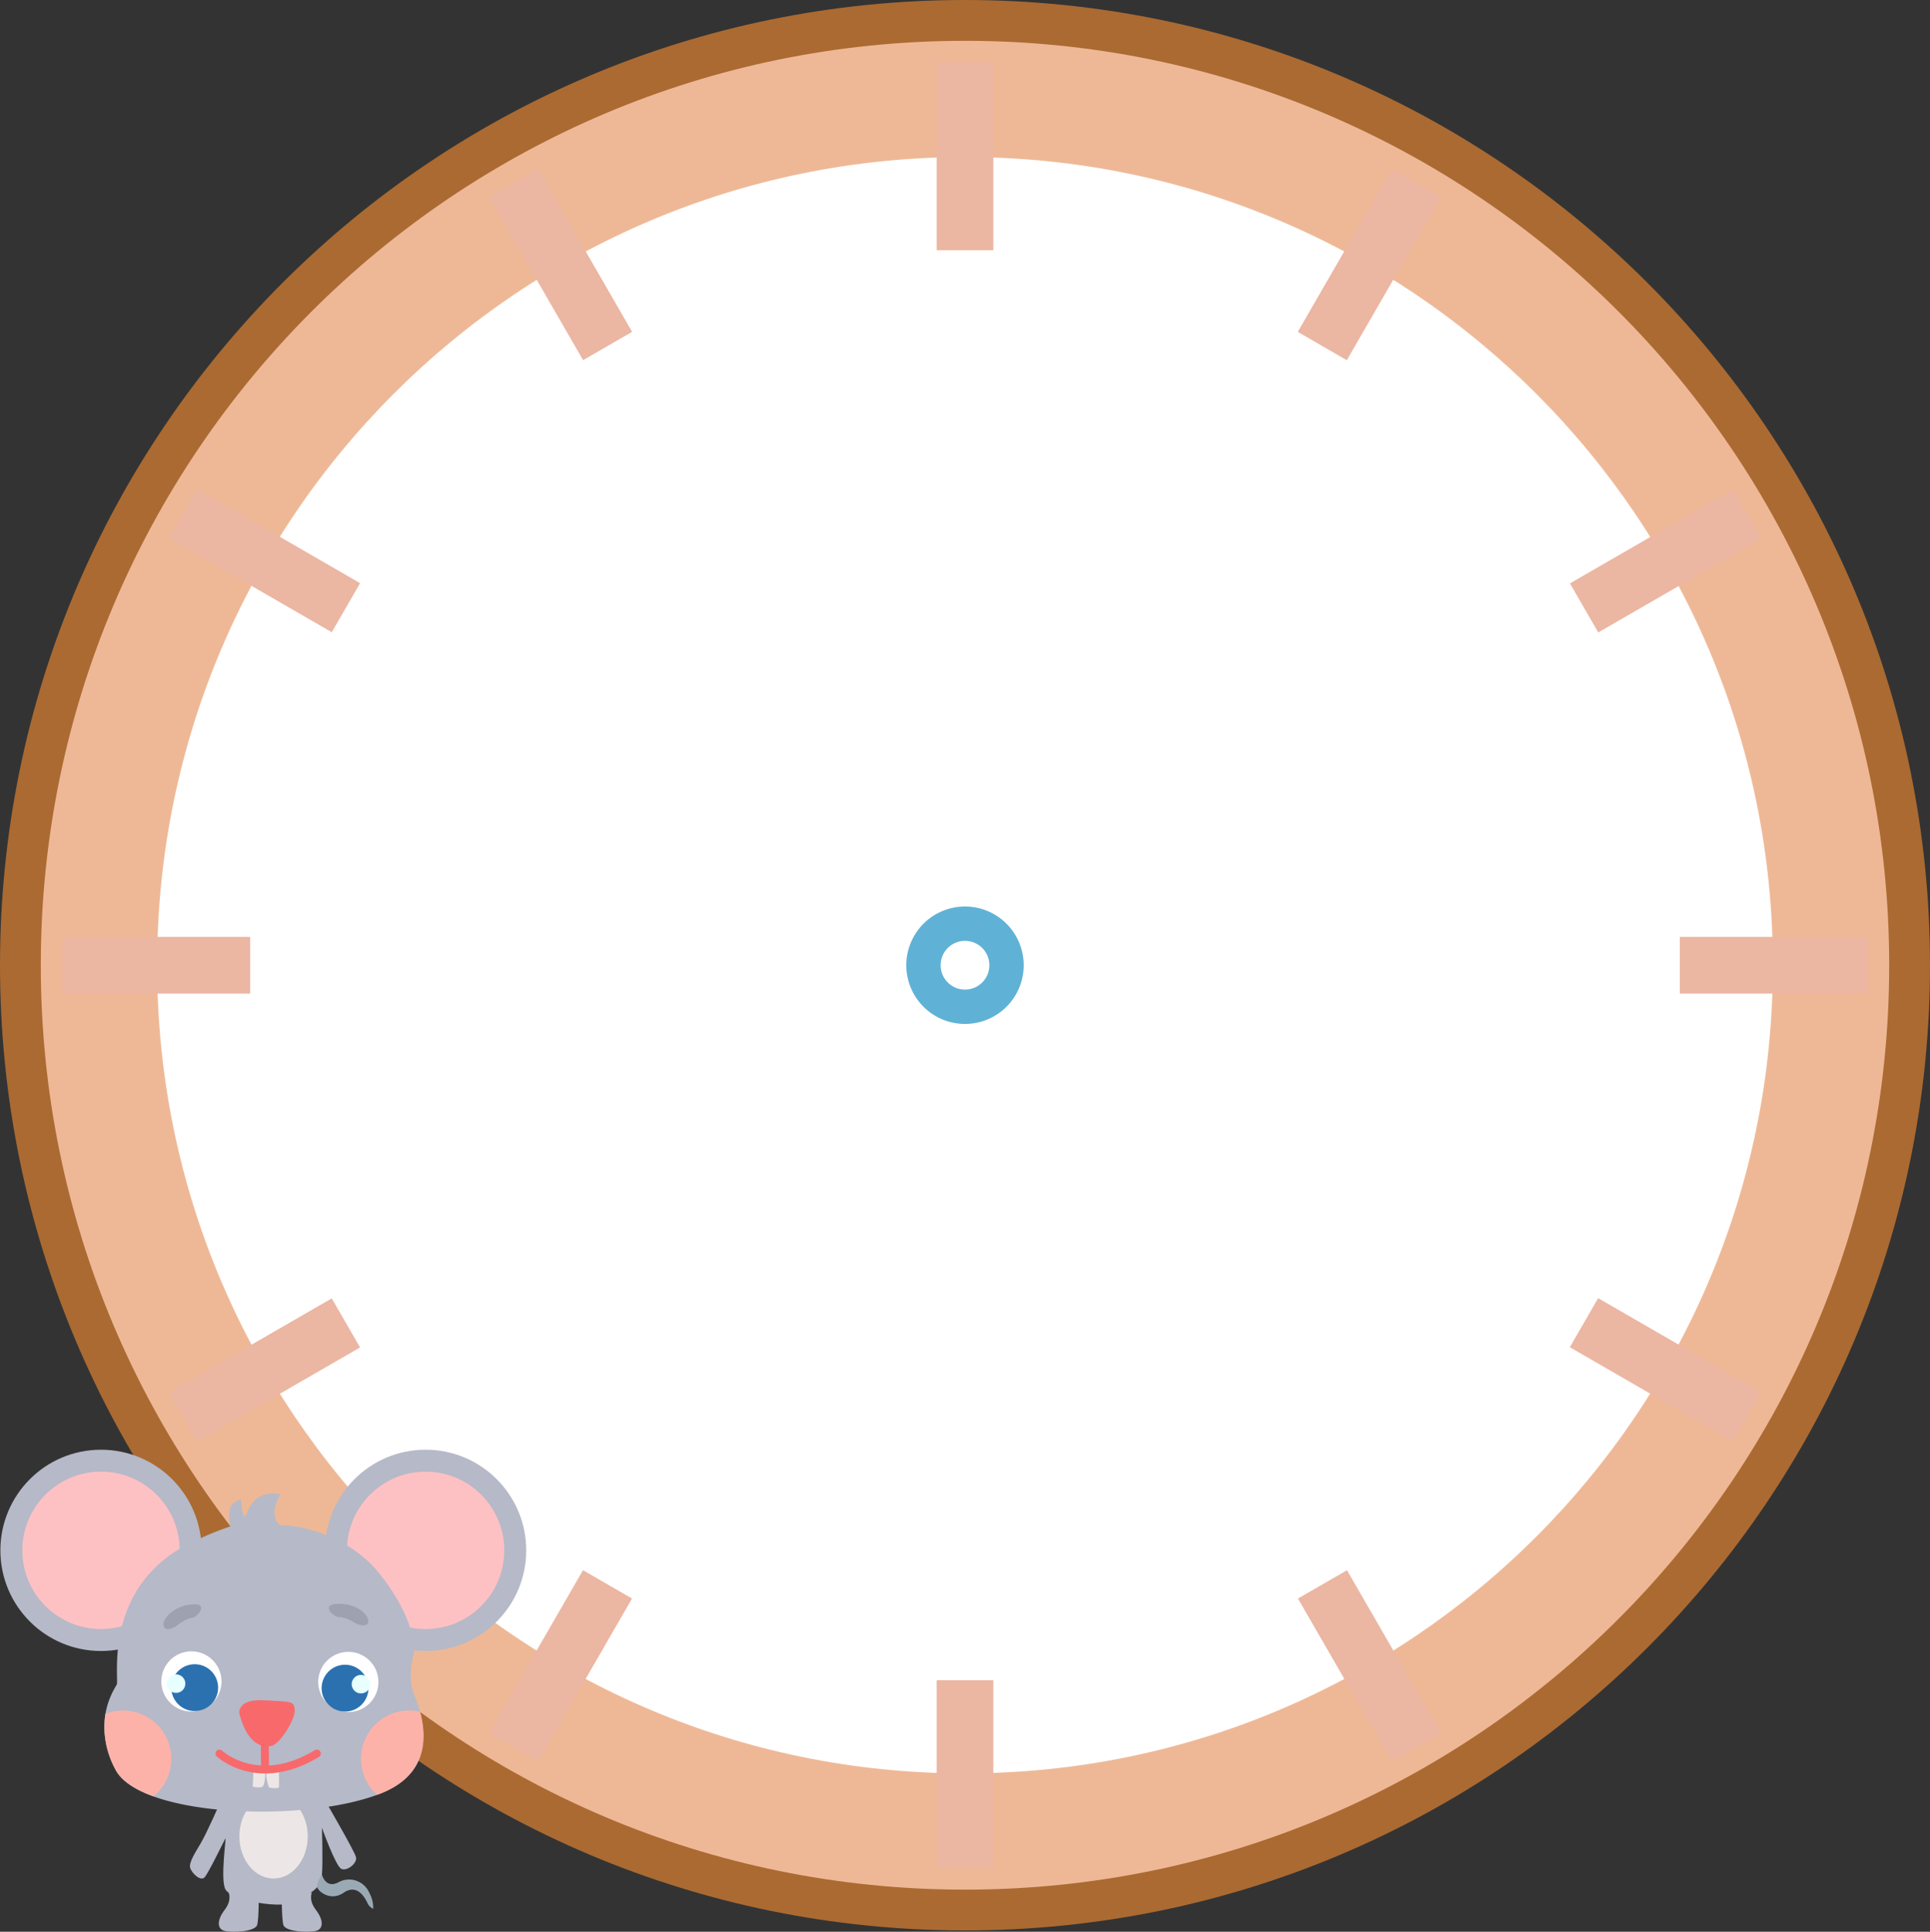 <svg xmlns="http://www.w3.org/2000/svg" width="656.78" height="657.212" viewBox="0 0 656.78 657.212">
  <rect x="0" y="0" width="656.78" height="657.212" fill="#333333" stroke="none"/>
  <defs>
    <style>
      .cls-1 {
        fill: #aa6a32;
      }

      .cls-2 {
        fill: #eeb896;
      }

      .cls-3 {
        fill: #fff;
      }

      .cls-4 {
        fill: #ebb6a2;
      }

      .cls-5 {
        fill: #5fb2d6;
      }

      .cls-6 {
        fill: #b6b9c7;
      }

      .cls-7 {
        fill: #ece7e6;
      }

      .cls-8 {
        fill: #9aaab5;
      }

      .cls-9 {
        fill: #fec1c3;
      }

      .cls-10 {
        fill: #f8696c;
      }

      .cls-11 {
        fill: none;
        stroke: #f8696c;
        stroke-linecap: round;
        stroke-linejoin: round;
        stroke-width: 2.69px;
      }

      .cls-12 {
        fill: #2b71b0;
      }

      .cls-13 {
        fill: #e7ffff;
      }

      .cls-14 {
        fill: #9ea1af;
      }

      .cls-15 {
        fill: #fcb2a9;
      }
    </style>
  </defs>
  <g id="组_3893" data-name="组 3893" transform="translate(-325.098 -31.83)">
    <path id="路径_10615" data-name="路径 10615" class="cls-1" d="M653.488,31.83c-181.364,0-328.39,147.027-328.39,328.39s147.026,328.39,328.39,328.39,328.39-147.026,328.39-328.39S834.856,31.83,653.488,31.83Zm0,584.864c-141.647,0-256.474-114.827-256.474-256.474S511.841,103.746,653.488,103.746,909.962,218.574,909.962,360.22,795.134,616.694,653.488,616.694Z"/>
    <path id="路径_10616" data-name="路径 10616" class="cls-2" d="M653.488,45.714c-173.7,0-314.506,140.811-314.506,314.506s140.81,314.506,314.506,314.506S967.994,533.916,967.994,360.22,827.188,45.714,653.488,45.714Zm0,560.136c-135.658,0-245.63-109.972-245.63-245.63S517.83,114.59,653.488,114.59s245.63,109.973,245.63,245.63S789.145,605.85,653.488,605.85Z"/>
    <path id="路径_10617" data-name="路径 10617" class="cls-3" d="M378.57,360.22c-.022,151.833,123.046,274.936,274.879,274.957S928.384,512.131,928.406,360.3v-.078C928.427,208.387,805.36,85.285,653.527,85.263S378.592,208.309,378.57,360.142Z"/>
    <path id="路径_10618" data-name="路径 10618" class="cls-4" d="M643.856,53h19.268v63.967H643.856Zm0,550.484h19.268v63.967H643.856Z"/>
    <path id="路径_10619" data-name="路径 10619" class="cls-4" d="M508.226,89.325l31.98,55.4-16.677,9.631L491.543,98.962ZM783.477,566.056l31.987,55.394-16.69,9.631-31.98-55.394Z"/>
    <path id="路径_10620" data-name="路径 10620" class="cls-4" d="M392.237,198.255l55.393,31.98L438,246.925l-55.394-31.987ZM868.949,473.494l55.4,31.98-9.637,16.689-55.394-31.986Z"/>
    <path id="路径_10621" data-name="路径 10621" class="cls-4" d="M346.268,350.588h63.967v19.268H346.268Zm550.478,0h63.967v19.268H896.746Z"/>
    <path id="路径_10622" data-name="路径 10622" class="cls-4" d="M437.987,473.565l9.637,16.689-55.406,31.98-9.631-16.683Zm476.77-275.233,9.637,16.69L868.988,247l-9.631-16.683Z"/>
    <path id="路径_10623" data-name="路径 10623" class="cls-4" d="M523.491,566.05l16.683,9.631-31.98,55.4-16.69-9.638ZM798.716,89.344,815.4,98.975l-31.981,55.4-16.689-9.637Z"/>
    <path id="路径_10624" data-name="路径 10624" class="cls-5" d="M633.515,360.22a19.973,19.973,0,1,0,19.973-19.972A19.973,19.973,0,0,0,633.515,360.22Z"/>
    <path id="路径_10625" data-name="路径 10625" class="cls-3" d="M645.2,360.22a8.288,8.288,0,0,0,16.576.006v-.006a8.288,8.288,0,1,0-16.576-.006Z"/>
    <g id="组_3940" data-name="组 3940" transform="translate(15 9)">
      <path id="路径_10871" data-name="路径 10871" class="cls-6" d="M384.76,636.633s-4.273,9.784-6.334,13.277-4.122,6.667-3.607,8.415,3.548,4.763,4.931,3.174,6.663-12.541,7.049-13.182-1.8,13.813,0,17.306,19.325,7.3,24.865,3.81,7.6-4.445,7.987-8.89,0-15.872,0-15.872,4.638,13.017,6.571,13.971,5.54-1.906,5.025-3.969-9.662-17.777-9.662-17.777S410.427,619.7,384.76,636.633Z"/>
      <path id="路径_10872" data-name="路径 10872" class="cls-6" d="M387.912,666.762s1.21,2.517-1.37,5.851-2.706,6.509,0,7.144,10.435.317,11.08-2.064.515-10.931.515-10.931Z"/>
      <path id="路径_10873" data-name="路径 10873" class="cls-6" d="M416.225,666.762s-1.21,2.517,1.371,5.851,2.7,6.509,0,7.144-10.437.317-11.079-2.064S406,666.762,406,666.762Z"/>
      <ellipse id="椭圆_1892" data-name="椭圆 1892" class="cls-7" cx="11.631" cy="14.333" rx="11.631" ry="14.333" transform="translate(391.56 633.276)"/>
      <path id="路径_10874" data-name="路径 10874" class="cls-8" d="M419.651,660.547s1.127,5.041,5.669,2.659a7.459,7.459,0,0,1,10.131,2.937q.167.3.3.619a10.708,10.708,0,0,1,1.353,5.493,3.914,3.914,0,0,1-2.029-2.142c-.869-1.786-3.479-6.457-8.019-3.351s-8.734-.5-9.006-1.91S419.651,660.547,419.651,660.547Z"/>
      <circle id="椭圆_1893" data-name="椭圆 1893" class="cls-6" cx="34.241" cy="34.241" r="34.241" transform="translate(310.228 516.053)"/>
      <circle id="椭圆_1894" data-name="椭圆 1894" class="cls-9" cx="26.773" cy="26.773" r="26.773" transform="translate(317.696 523.521)"/>
      <circle id="椭圆_1895" data-name="椭圆 1895" class="cls-6" cx="34.241" cy="34.241" r="34.241" transform="translate(420.689 516.053)"/>
      <circle id="椭圆_1896" data-name="椭圆 1896" class="cls-9" cx="26.773" cy="26.773" r="26.773" transform="translate(428.157 523.521)"/>
      <path id="路径_10875" data-name="路径 10875" class="cls-6" d="M405.625,531.131s-4.791,7.326,0,10.708c3.381-.469,22.263,1.973,33.817,16.628s11.837,24.8,11.556,26.49-2.422,8.174.057,14.374,9.432,25.229-11.049,33.536c-25.5,10.345-82.318,8.205-90.634-8.006s-.394-27.221.452-28.912-4.416-30.343,20.995-45.936a103.979,103.979,0,0,1,17.707-7.891s-1.572-5.708,1.105-8.032l2.537-1.345s.069,4.933,1.057,5.919S394.7,529.3,405.625,531.131Z"/>
      <path id="路径_10876" data-name="路径 10876" class="cls-10" d="M391.533,605.812s-.845-5.072,8.455-4.508,10.145.134,10.427,3.24-5.073,11.7-7.891,12.26S394.492,616.944,391.533,605.812Z"/>
      <line id="直线_142" data-name="直线 142" class="cls-11" x2="0.09" y2="8.56" transform="translate(400.215 616.947)"/>
      <path id="路径_10877" data-name="路径 10877" class="cls-7" d="M396.4,624.56l-.291,6.124s2.395.563,3.311,0,1.033-5.355,1.033-5.355.658,5.291,1.293,5.605,3.093.391,3.24,0,0-6.374,0-6.374A24.566,24.566,0,0,1,396.4,624.56Z"/>
      <path id="路径_10878" data-name="路径 10878" class="cls-11" d="M384.77,619.434s12.963,12.213,33.161,0"/>
      <circle id="椭圆_1897" data-name="椭圆 1897" class="cls-3" cx="10.247" cy="10.247" r="10.247" transform="translate(418.387 584.824)"/>
      <circle id="椭圆_1898" data-name="椭圆 1898" class="cls-12" cx="7.967" cy="7.967" r="7.967" transform="translate(419.545 589.209)"/>
      <circle id="椭圆_1899" data-name="椭圆 1899" class="cls-13" cx="3.157" cy="3.157" r="3.157" transform="translate(429.781 592.659)"/>
      <circle id="椭圆_1900" data-name="椭圆 1900" class="cls-3" cx="10.247" cy="10.247" r="10.247" transform="translate(364.987 584.649)"/>
      <circle id="椭圆_1901" data-name="椭圆 1901" class="cls-12" cx="7.967" cy="7.967" r="7.967" transform="translate(368.388 589.034)"/>
      <circle id="椭圆_1902" data-name="椭圆 1902" class="cls-13" cx="3.157" cy="3.157" r="3.157" transform="translate(366.855 592.483)"/>
      <path id="路径_10879" data-name="路径 10879" class="cls-14" d="M423.032,571.745s-3.455-3.115,2.188-3.273,9.913,3.184,10.19,5.613-2.942,1.862-4.413.942-4.046-2.109-5.293-1.995S423.032,571.745,423.032,571.745Z"/>
      <path id="路径_10880" data-name="路径 10880" class="cls-14" d="M377.73,571.675s3.041-3.52-2.576-2.975-9.442,4.39-9.415,6.835,3.15,1.48,4.5.386,3.753-2.6,5-2.636S377.73,571.675,377.73,571.675Z"/>
      <path id="路径_10881" data-name="路径 10881" class="cls-15" d="M432.937,621.227a16.391,16.391,0,0,0,5.486,12.24c.538-.2,1.076-.389,1.583-.6,15.871-6.436,15.267-19.307,13.039-27.663a16.41,16.41,0,0,0-20.108,16.023Z"/>
      <path id="路径_10882" data-name="路径 10882" class="cls-15" d="M368.387,621.227a16.419,16.419,0,0,0-22.4-15.315,29.777,29.777,0,0,0,3.39,18.949c1.958,3.82,6.634,6.848,12.937,9.126A16.409,16.409,0,0,0,368.387,621.227Z"/>
    </g>
  </g>
</svg>
